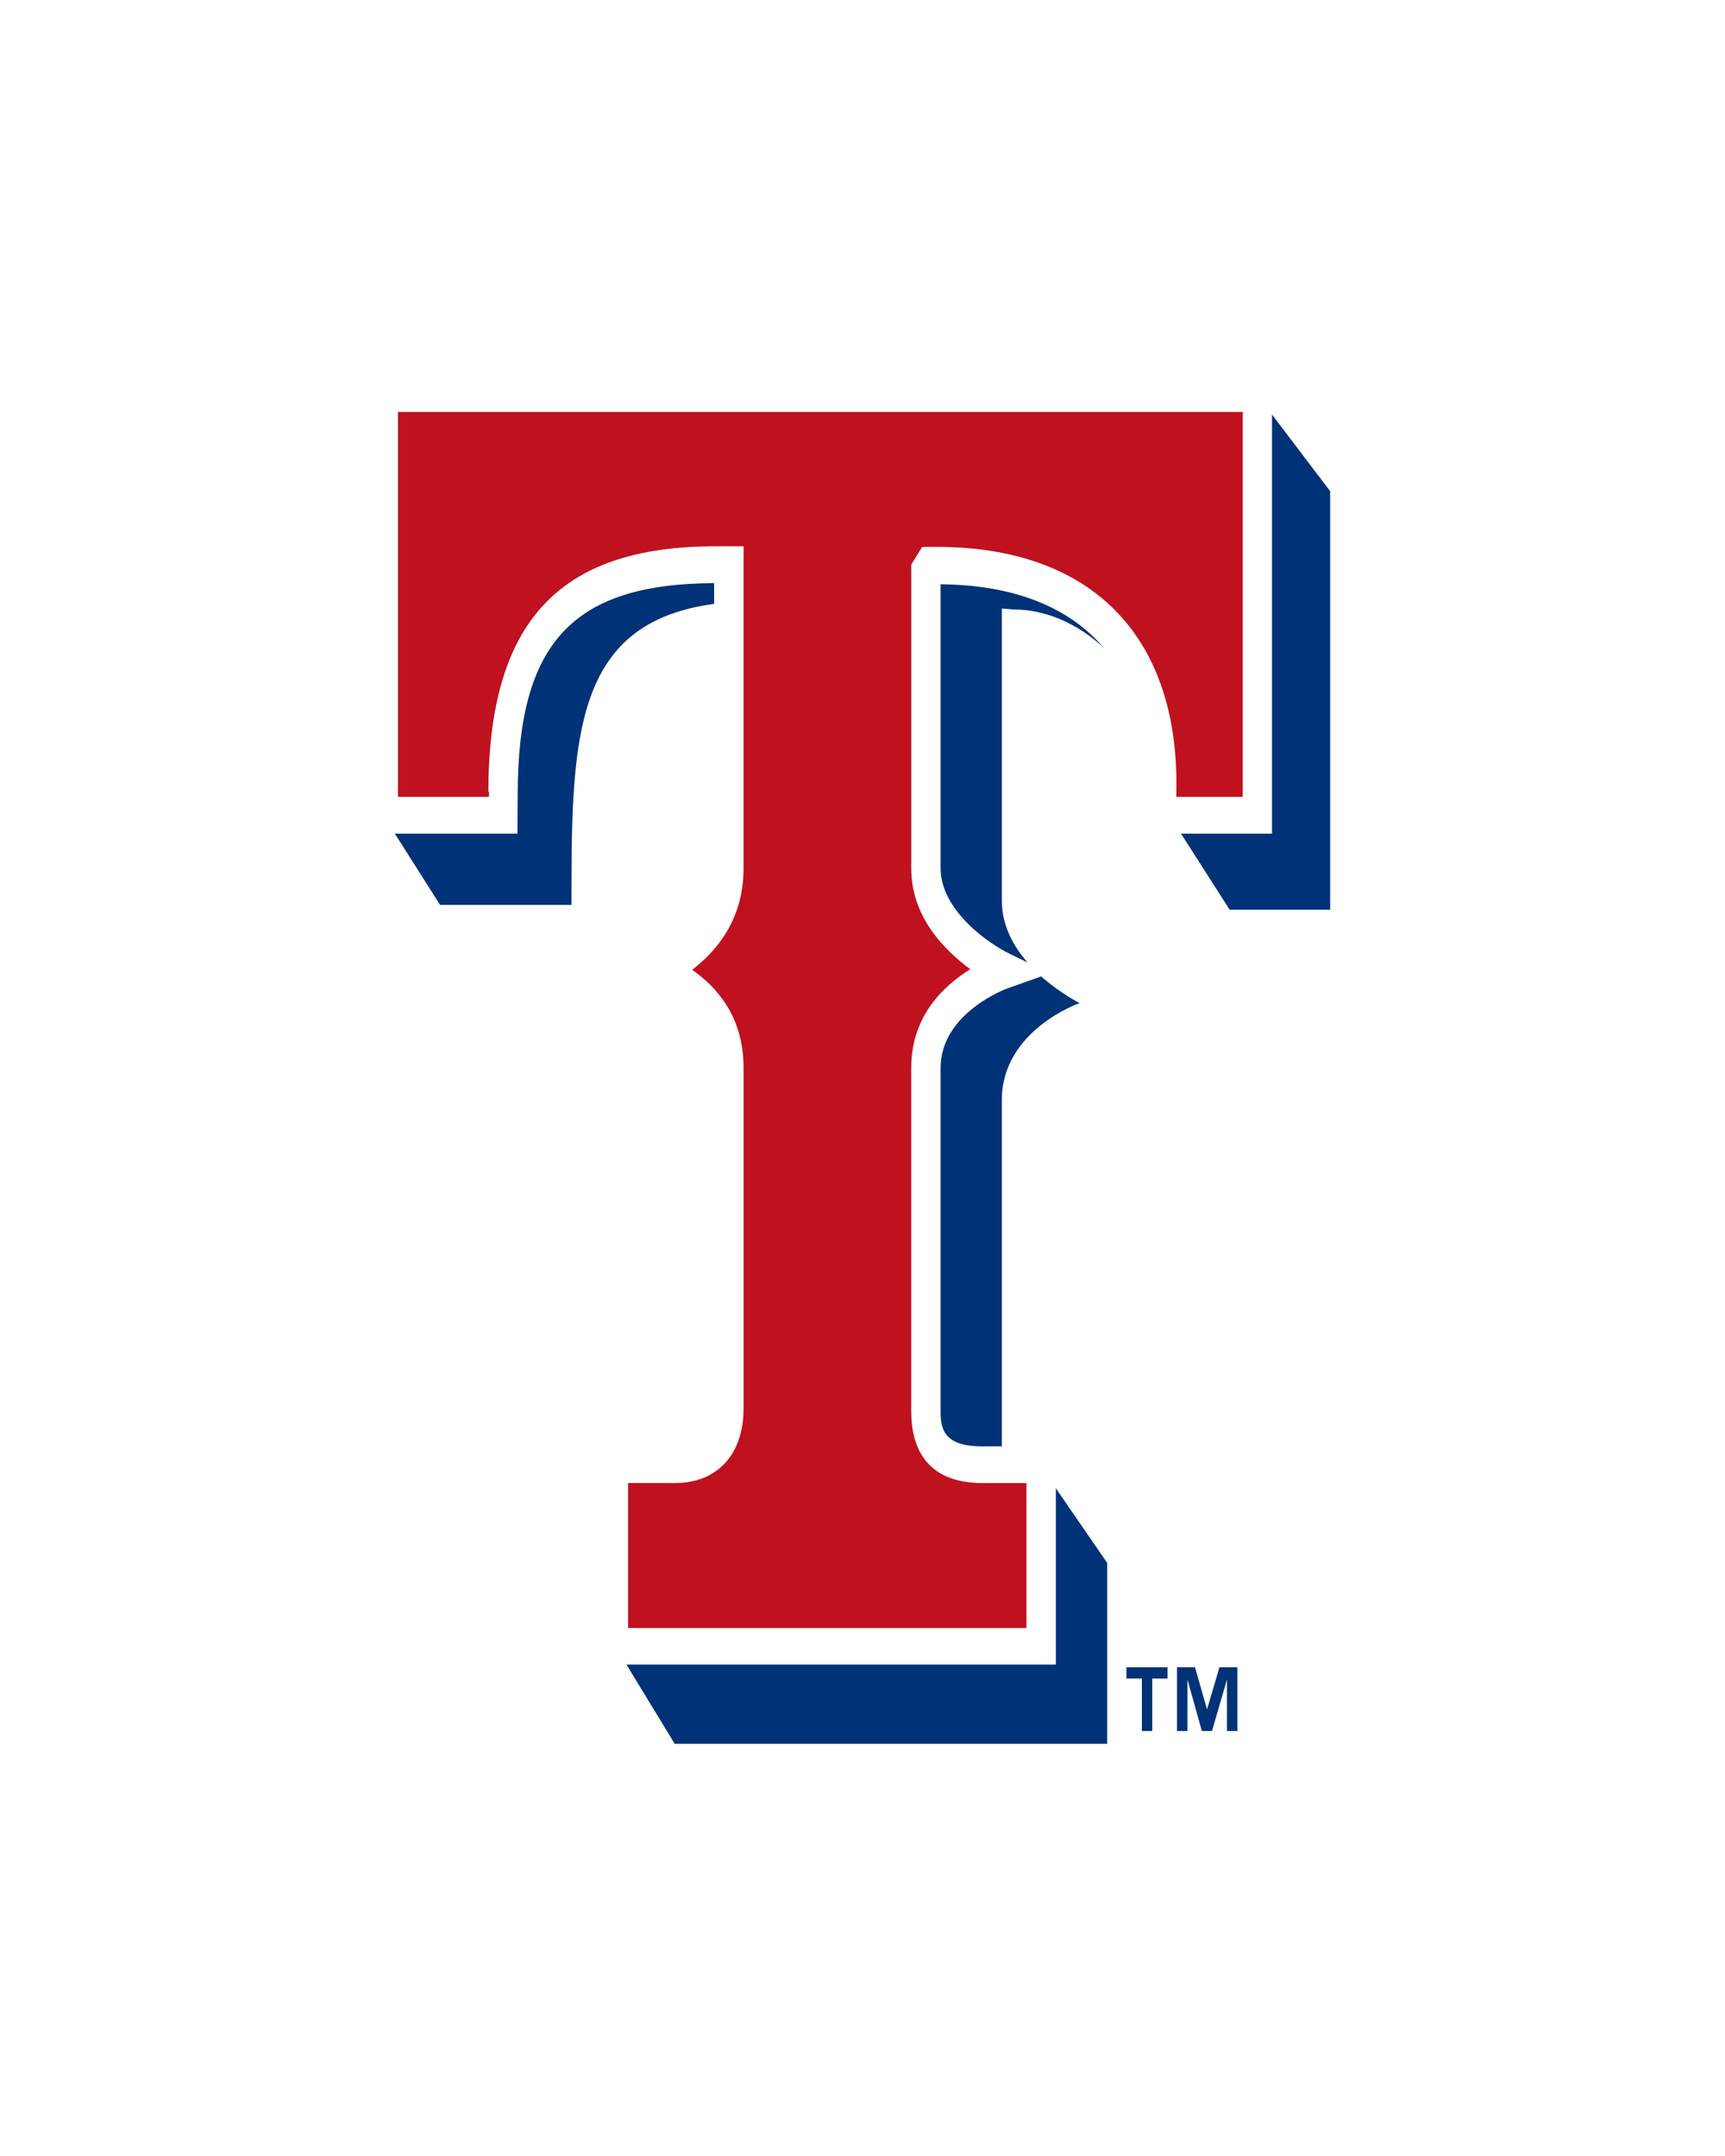 <?xml version="1.0" encoding="UTF-8"?>
<svg xmlns="http://www.w3.org/2000/svg" xmlns:xlink="http://www.w3.org/1999/xlink" width="465px" height="581px" viewBox="0 0 465 581" version="1.1">
<g id="surface1">
<path style=" stroke:none;fill-rule:nonzero;fill:rgb(0%,19.608%,47.059%);fill-opacity:1;" d="M 139.551 214.176 L 139.484 224.676 L 106.438 224.676 L 118.629 243.879 L 154.047 243.879 L 154.078 236.309 C 154.078 194.215 157.273 167.543 192.508 162.742 L 192.508 157.16 C 154.473 157.324 139.566 173.141 139.551 214.176 M 253.555 287.84 L 253.555 380.375 C 253.555 385.152 254.434 389.812 264.816 389.812 L 270.059 389.812 L 270.059 296.496 C 270.059 277.574 291.031 270.344 291.031 270.344 C 291.031 270.344 285.891 267.785 280.668 263.152 L 271.609 266.367 C 271.422 266.414 253.555 272.941 253.555 287.84 M 342.891 111.73 L 342.891 224.676 L 318.359 224.676 L 331.477 245.176 L 358.562 245.176 L 358.562 132.375 M 253.555 234.016 C 253.555 245.484 266.852 254.496 271.98 256.957 L 276.977 259.391 C 273.164 255.039 270.059 249.406 270.059 242.719 L 270.059 163.992 L 273.031 164.25 C 281.945 164.25 290.379 168.035 297.41 174.445 C 288 163.52 273.211 157.652 253.555 157.465 Z M 168.988 448.625 L 168.988 448.812 L 181.879 469.977 L 298.461 469.977 L 298.461 421.219 L 284.621 401.117 L 284.621 448.625 "/>
<path style=" stroke:none;fill-rule:nonzero;fill:rgb(75.294%,6.667%,12.157%);fill-opacity:1;" d="M 107.27 214.766 L 131.789 214.766 C 131.789 214.461 131.836 214.246 131.836 214.008 C 131.836 213.25 131.789 212.969 131.641 213.676 C 131.641 167.68 150.535 147.227 192.883 147.227 L 200.438 147.227 L 200.438 234.016 C 200.438 248.227 192.754 256.598 186.586 261.375 C 192.801 265.75 200.441 273.582 200.441 287.812 L 200.441 379.57 C 200.441 391.984 193.367 399.691 181.965 399.691 L 169.309 399.691 L 169.309 438.762 L 276.699 438.762 L 276.699 399.699 L 264.82 399.699 C 248.969 399.699 245.637 389.223 245.637 380.375 L 245.637 287.816 C 245.637 273.625 254.562 265.586 261.539 261.211 C 254.648 256.082 245.641 247.238 245.641 234.016 L 245.641 152.148 L 248.586 147.395 L 252.551 147.395 C 293.582 147.395 317.129 170.688 317.129 211.312 C 317.129 211.312 317.121 213.137 317.09 214.766 L 334.977 214.766 L 334.977 111.02 L 107.27 111.02 Z M 107.27 214.766 "/>
<path style=" stroke:none;fill-rule:nonzero;fill:rgb(0%,19.608%,47.059%);fill-opacity:1;" d="M 303.645 452.387 L 307.809 452.387 L 307.809 466.527 L 310.613 466.527 L 310.613 452.387 L 314.727 452.387 L 314.727 449.336 L 303.648 449.336 M 325.41 460.566 L 325.332 460.566 L 322.129 449.332 L 317.27 449.332 L 317.27 466.523 L 320.082 466.523 L 320.082 452.832 L 320.148 452.832 L 323.98 466.527 L 326.707 466.527 L 330.691 452.832 L 330.75 452.832 L 330.75 466.527 L 333.566 466.527 L 333.566 449.336 L 328.723 449.336 "/>
</g>
</svg>
